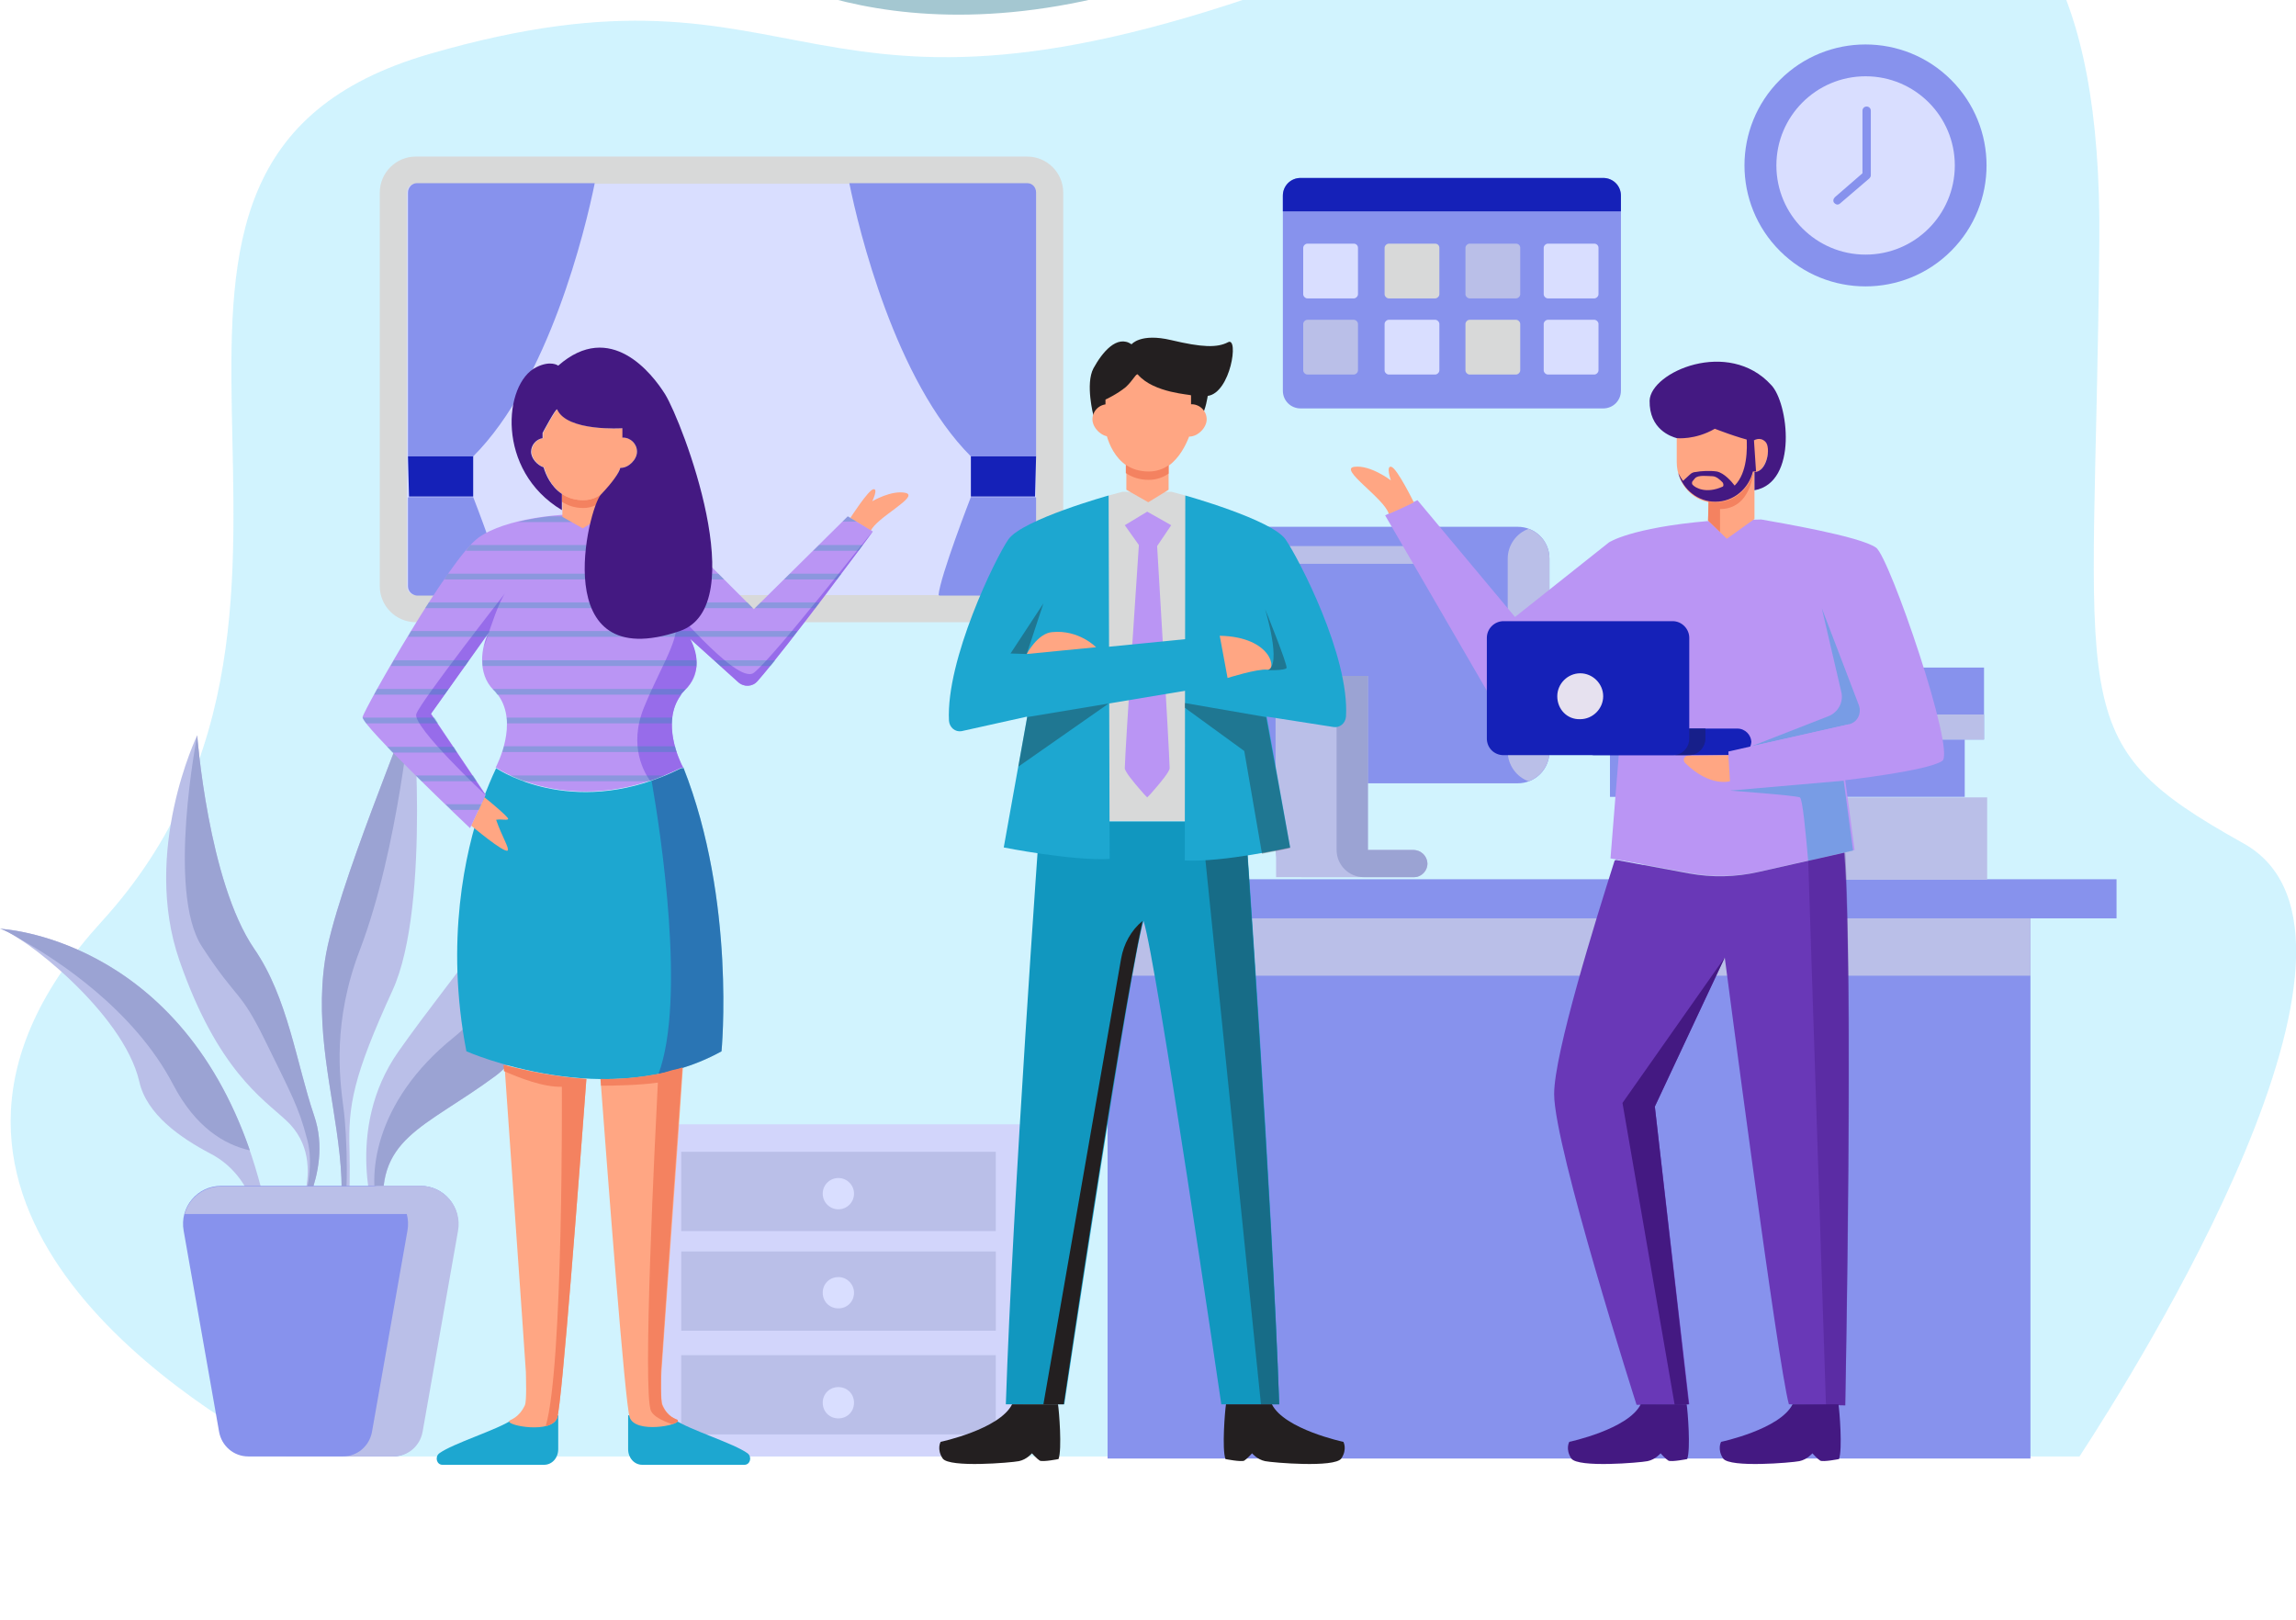 <svg width="428" height="302" viewBox="0 0 428 302" fill="none" xmlns="http://www.w3.org/2000/svg">
<g clip-path="url(#clip0_45_1474)">
<path opacity="0.4" d="M53.391 271.508H387.641C398.241 255.276 449.103 174.406 418.178 157.201C383.848 138.053 390.558 133.096 391.336 44.935C392.212 -50.904 335.417 -37.782 241.57 -3.47C147.724 30.841 152.197 -10.857 80.134 10.041C8.363 30.744 73.813 111.615 18.964 171.781C-27.036 222.131 32.773 260.427 53.391 271.508Z" fill="#8DE2FC"/>
<path d="M137.221 -8.039C137.221 -8.039 169.508 15.873 226.886 -7.553C284.264 -30.881 114.658 -28.742 137.221 -8.039Z" fill="#A4C7D1"/>
<path d="M190.709 209.592H121.758V271.508H190.709V209.592Z" fill="#D2D5FB"/>
<path d="M185.624 229.492V214.718H126.982V229.492H185.624Z" fill="#BABFE8"/>
<path d="M185.636 248.069V233.295H126.994V248.069H185.636Z" fill="#BABFE8"/>
<path d="M185.624 267.4V252.626H126.982V267.4H185.624Z" fill="#BABFE8"/>
<path d="M156.282 225.435C157.893 225.435 159.199 224.13 159.199 222.519C159.199 220.909 157.893 219.604 156.282 219.604C154.67 219.604 153.364 220.909 153.364 222.519C153.364 224.13 154.67 225.435 156.282 225.435Z" fill="#D9DEFF"/>
<path d="M159.199 240.988C159.199 242.64 157.935 243.904 156.282 243.904C154.629 243.904 153.364 242.64 153.364 240.988C153.364 239.335 154.629 238.072 156.282 238.072C157.935 238.072 159.199 239.432 159.199 240.988Z" fill="#D9DEFF"/>
<path d="M159.199 261.497C159.199 263.149 157.935 264.413 156.282 264.413C154.629 264.413 153.364 263.149 153.364 261.497C153.364 259.844 154.629 258.581 156.282 258.581C157.935 258.581 159.199 259.844 159.199 261.497Z" fill="#D9DEFF"/>
<path d="M191.486 29.189H77.509C73.813 29.189 70.798 32.202 70.798 35.896V109.282C70.798 112.975 73.813 115.988 77.509 115.988H191.486C195.182 115.988 198.197 112.975 198.197 109.282V35.896C198.197 32.202 195.182 29.189 191.486 29.189Z" fill="#D8D9D9"/>
<path d="M77.509 110.934C76.536 110.934 75.856 110.157 75.856 109.282V35.896C75.856 34.924 76.633 34.243 77.509 34.243H191.486C192.459 34.243 193.14 35.021 193.14 35.896V109.282C193.14 110.254 192.362 110.934 191.486 110.934H77.509Z" fill="#D9DEFF"/>
<path d="M191.486 34.146H158.324C160.074 42.797 166.882 70.985 180.983 85.079H193.14V35.896C193.14 34.924 192.459 34.146 191.486 34.146Z" fill="#8792ED"/>
<path d="M180.983 85.079V92.563H192.945L193.14 85.079H180.983Z" fill="#1521B8"/>
<path d="M193.14 109.282V92.758L192.945 92.661H180.983C180.983 92.661 175.246 107.435 174.954 110.934L175.148 111.031H191.486C192.459 110.934 193.14 110.254 193.14 109.282Z" fill="#8792ED"/>
<path d="M77.703 34.146H110.866C109.115 42.797 102.307 70.985 88.206 85.079H76.05V35.896C76.05 34.924 76.828 34.146 77.703 34.146Z" fill="#8792ED"/>
<path d="M88.206 85.079V92.563H76.244L76.05 85.079H88.206Z" fill="#1521B8"/>
<path d="M76.05 109.282V92.758L76.244 92.661H88.206C88.206 92.661 93.944 107.435 94.236 110.934L94.041 111.031H77.703C76.828 110.934 76.05 110.254 76.05 109.282Z" fill="#8792ED"/>
<path d="M298.851 33.174H242.446C240.598 33.174 239.139 34.632 239.139 36.479V72.832C239.139 74.679 240.598 76.137 242.446 76.137H298.851C300.699 76.137 302.158 74.679 302.158 72.832V36.479C302.158 34.632 300.699 33.174 298.851 33.174Z" fill="#8792ED"/>
<path d="M302.158 39.395V36.479C302.158 34.632 300.699 33.174 298.851 33.174H242.446C240.598 33.174 239.139 34.632 239.139 36.479V39.395H302.158Z" fill="#1521B8"/>
<path d="M252.365 45.421H243.71C243.321 45.421 242.932 45.81 242.932 46.199V54.85C242.932 55.239 243.321 55.627 243.71 55.627H252.365C252.754 55.627 253.143 55.239 253.143 54.85V46.199C253.143 45.713 252.754 45.421 252.365 45.421Z" fill="#D9DEFF"/>
<path d="M267.536 45.421H258.881C258.492 45.421 258.103 45.81 258.103 46.199V54.85C258.103 55.239 258.492 55.627 258.881 55.627H267.536C267.925 55.627 268.314 55.239 268.314 54.85V46.199C268.314 45.713 267.925 45.421 267.536 45.421Z" fill="#D8D9D9"/>
<path d="M282.61 45.421H273.955C273.566 45.421 273.177 45.81 273.177 46.199V54.85C273.177 55.239 273.566 55.627 273.955 55.627H282.61C282.999 55.627 283.388 55.239 283.388 54.85V46.199C283.388 45.713 282.999 45.421 282.61 45.421Z" fill="#BABFE8"/>
<path d="M297.198 45.421H288.542C288.153 45.421 287.764 45.81 287.764 46.199V54.85C287.764 55.239 288.153 55.627 288.542 55.627H297.198C297.587 55.627 297.976 55.239 297.976 54.85V46.199C297.976 45.713 297.587 45.421 297.198 45.421Z" fill="#D9DEFF"/>
<path d="M252.365 59.613H243.71C243.321 59.613 242.932 60.002 242.932 60.39V69.041C242.932 69.43 243.321 69.819 243.71 69.819H252.365C252.754 69.819 253.143 69.43 253.143 69.041V60.39C253.143 60.002 252.754 59.613 252.365 59.613Z" fill="#BABFE8"/>
<path d="M267.536 59.613H258.881C258.492 59.613 258.103 60.002 258.103 60.39V69.041C258.103 69.43 258.492 69.819 258.881 69.819H267.536C267.925 69.819 268.314 69.43 268.314 69.041V60.39C268.314 60.002 267.925 59.613 267.536 59.613Z" fill="#D9DEFF"/>
<path d="M282.61 59.613H273.955C273.566 59.613 273.177 60.002 273.177 60.39V69.041C273.177 69.43 273.566 69.819 273.955 69.819H282.61C282.999 69.819 283.388 69.43 283.388 69.041V60.39C283.388 60.002 282.999 59.613 282.61 59.613Z" fill="#D8D9D9"/>
<path d="M297.198 59.613H288.542C288.153 59.613 287.764 60.002 287.764 60.39V69.041C287.764 69.43 288.153 69.819 288.542 69.819H297.198C297.587 69.819 297.976 69.43 297.976 69.041V60.39C297.976 60.002 297.587 59.613 297.198 59.613Z" fill="#D9DEFF"/>
<path d="M394.546 163.908H194.209V171.198H394.546V163.908Z" fill="#8792ED"/>
<path d="M378.499 171.198H206.463V271.897H378.499V171.198Z" fill="#8792ED"/>
<path d="M378.499 171.198H206.463V181.89H378.499V171.198Z" fill="#BABFE8"/>
<path d="M363.706 46.783C372.517 37.977 372.517 23.699 363.706 14.893C354.895 6.086 340.61 6.086 331.799 14.893C322.988 23.699 322.988 37.977 331.799 46.783C340.61 55.59 354.895 55.59 363.706 46.783Z" fill="#8792ED"/>
<path d="M347.768 47.463C356.952 47.463 364.398 40.021 364.398 30.841C364.398 21.662 356.952 14.22 347.768 14.22C338.584 14.22 331.138 21.662 331.138 30.841C331.138 40.021 338.584 47.463 347.768 47.463Z" fill="#D9DEFF"/>
<path d="M342.517 38.132C342.322 38.132 342.127 38.034 341.933 37.84C341.641 37.548 341.738 37.062 342.03 36.771L347.185 32.3V20.636C347.185 20.247 347.476 19.858 347.963 19.858C348.352 19.858 348.741 20.149 348.741 20.636V32.688C348.741 32.883 348.643 33.077 348.449 33.272L343.003 37.937C342.906 38.034 342.711 38.132 342.517 38.132Z" fill="#8792ED"/>
<path d="M282.902 146.023H217.55C214.243 146.023 211.617 143.399 211.617 140.094V104.13C211.617 100.825 214.243 98.201 217.55 98.201H282.902C286.209 98.201 288.834 100.825 288.834 104.13V140.094C288.834 143.399 286.209 146.023 282.902 146.023Z" fill="#8792ED"/>
<path d="M284.944 98.59C282.708 99.367 281.054 101.603 281.054 104.13V140.094C281.054 142.621 282.708 144.857 284.944 145.635C287.181 144.857 288.834 142.621 288.834 140.094V104.13C288.834 101.506 287.181 99.367 284.944 98.59Z" fill="#BABFE8"/>
<path d="M263.549 158.465H254.991V126H237.875V158.465V163.519H263.549C264.911 163.519 266.078 162.353 266.078 160.992C266.078 159.631 264.911 158.465 263.549 158.465Z" fill="#BABFE8"/>
<path d="M263.355 158.465H254.894V126H237.778V158.465C237.778 161.186 240.015 163.519 242.835 163.519H263.549C265.008 163.519 266.175 162.353 266.078 160.895C265.981 159.534 264.716 158.465 263.355 158.465Z" fill="#BABFE8"/>
<path d="M266.078 160.992C266.078 159.631 264.911 158.465 263.549 158.465H254.991V126H249.156V158.465C249.156 161.186 251.393 163.519 254.213 163.519H263.647C264.911 163.519 266.078 162.353 266.078 160.992Z" fill="#9BA3D3"/>
<path d="M266.369 101.797H228.344C227.469 101.797 226.691 102.575 226.691 103.45C226.691 104.325 227.469 105.102 228.344 105.102H266.369C267.245 105.102 268.023 104.325 268.023 103.45C268.023 102.478 267.245 101.797 266.369 101.797Z" fill="#BABFE8"/>
<path d="M370.428 148.648H306.339V164.005H370.428V148.648Z" fill="#BABFE8"/>
<path d="M366.246 137.858H300.115V148.55H366.246V137.858Z" fill="#8792ED"/>
<path d="M369.844 124.445H306.534V137.858H369.844V124.445Z" fill="#8792ED"/>
<path d="M369.844 133.193H306.534V137.858H369.844V133.193Z" fill="#BABFE8"/>
<path d="M56.892 222.325L57.961 222.519C59.225 219.02 60.49 213.577 58.545 207.94C55.238 198.22 53.682 185.972 47.361 176.836C38.803 164.297 36.761 137.081 36.761 137.081C36.761 137.081 26.355 158.659 33.454 179.071C40.553 199.483 49.014 204.829 53.293 208.814C57.864 212.994 57.767 218.437 56.892 222.325Z" fill="#BABFE8"/>
<path d="M57.086 222.325L57.961 222.519C59.225 219.02 60.49 213.577 58.545 207.94C55.238 198.22 53.682 185.972 47.361 176.836C38.803 164.297 36.761 137.081 36.761 137.081C36.761 137.081 31.023 166.241 37.636 176.447C44.346 186.75 44.638 184.223 49.403 193.943C54.168 203.663 55.724 206.482 57.183 212.119C58.253 215.716 57.669 219.798 57.086 222.325Z" fill="#9BA3D3"/>
<path d="M62.435 230.296C62.435 230.296 64.575 227.088 63.31 215.23C62.046 203.371 58.642 191.999 60.587 178.974C62.532 166.047 76.634 133.096 76.731 130.957C76.828 128.819 80.524 168.768 73.133 184.709C65.839 200.65 64.866 206.093 65.158 214.452C65.353 222.714 64.866 229.421 64.088 231.365L62.435 230.296Z" fill="#BABFE8"/>
<path d="M63.991 206.287C64.769 211.633 65.061 224.95 63.699 228.157C63.602 228.449 63.407 228.254 63.213 227.768C63.602 225.533 63.991 221.645 63.31 215.23C62.046 203.371 58.642 191.999 60.587 178.974C62.532 166.046 76.634 133.096 76.731 130.957C76.731 130.957 74.3 158.173 67.103 177.03C61.949 190.444 63.31 200.941 63.991 206.287Z" fill="#9BA3D3"/>
<path d="M70.118 227.768C70.118 227.768 63.894 210.758 74.299 195.984C84.608 181.307 101.238 162.353 101.53 154.868C101.53 154.868 105.906 190.541 92.388 200.552C78.87 210.564 69.437 212.119 71.771 227.671L70.118 227.768Z" fill="#BABFE8"/>
<path d="M84.608 193.36C69.534 205.51 68.367 219.604 70.701 226.116C70.896 226.602 71.188 226.894 71.674 227.088C69.632 212.119 78.968 210.467 92.388 200.552C105.906 190.541 101.53 154.868 101.53 154.868C101.53 154.868 99.682 181.21 84.608 193.36Z" fill="#9BA3D3"/>
<path d="M51.543 231.851L48.139 219.506C35.496 174.6 0 173.142 0 173.142C3.696 173.92 22.951 188.597 25.966 201.622C27.327 207.745 33.649 212.119 39.192 215.035C43.179 217.076 46.097 220.77 47.361 225.144C48.431 228.838 49.014 232.142 49.014 232.142L51.543 231.851Z" fill="#BABFE8"/>
<path d="M32.287 202.205C36.469 210.175 41.818 213.383 46.583 214.452C32.773 174.503 0 173.142 0 173.142C0.778 173.336 2.042 174.017 3.793 175.086C10.6 178.877 24.993 188.208 32.287 202.205Z" fill="#9BA3D3"/>
<path d="M78.384 221.062H41.234C36.761 221.062 33.454 225.047 34.233 229.421L40.846 266.94C41.332 269.564 43.569 271.508 46.291 271.508H73.133C75.856 271.508 78.093 269.564 78.579 266.94L85.192 229.421C86.164 225.047 82.76 221.062 78.384 221.062Z" fill="#8792ED"/>
<path d="M85.192 226.31C84.316 223.394 81.691 221.159 78.384 221.159H41.234C37.928 221.159 35.205 223.394 34.427 226.31H85.192Z" fill="#BABFE8"/>
<path d="M78.384 221.062H68.951C73.424 221.062 76.731 225.047 75.953 229.421L69.34 266.94C68.854 269.564 66.617 271.508 63.894 271.508H73.327C76.05 271.508 78.287 269.564 78.773 266.94L85.386 229.421C86.164 225.047 82.76 221.062 78.384 221.062Z" fill="#BABFE8"/>
<path d="M328.318 96.84C331.528 97.424 346.699 99.951 349.714 102.089C352.242 103.839 364.593 139.997 362.064 141.844C359.439 143.691 343.976 145.44 343.976 145.44L345.726 158.465L328.027 162.45C323.748 163.422 319.371 163.519 315.092 162.742L300.213 160.02L303.228 122.404L283.389 133.776C281.93 134.554 280.179 133.971 279.401 132.61L258.201 96.063L264.23 93.244L282.416 115.017L299.921 101.117C299.921 101.117 303.908 98.395 318.399 97.132L328.318 96.84Z" fill="#BA95F4"/>
<path d="M263.549 93.633C263.549 93.633 260.437 87.315 259.368 87.023C258.298 86.731 259.27 89.55 259.27 89.55C259.27 89.55 255.478 86.634 252.463 87.023C249.448 87.412 258.006 92.855 258.881 95.771C258.881 95.868 263.744 93.633 263.549 93.633Z" fill="#FFA683"/>
<path d="M280.277 140.775H311.786C313.439 140.775 314.898 139.414 314.898 137.664V118.905C314.898 117.252 313.536 115.794 311.786 115.794H280.277C278.623 115.794 277.165 117.155 277.165 118.905V137.664C277.165 139.414 278.526 140.775 280.277 140.775Z" fill="#1521B8"/>
<path d="M297.198 140.775H323.845C325.304 140.775 326.471 139.608 326.471 138.15V138.442C326.471 136.984 325.304 135.817 323.845 135.817H297.198C295.74 135.817 294.573 136.984 294.573 138.442V138.15C294.67 139.608 295.837 140.775 297.198 140.775Z" fill="#1521B8"/>
<path d="M317.913 135.817V137.664C317.913 139.317 316.551 140.775 314.898 140.775H311.883C313.536 140.775 314.898 139.414 314.898 137.664V135.817H317.913Z" fill="#171F8A"/>
<path d="M290.293 129.791C290.293 127.458 292.238 125.514 294.572 125.514C296.906 125.514 298.852 127.458 298.852 129.791C298.852 132.124 296.906 134.068 294.572 134.068C292.141 134.165 290.293 132.221 290.293 129.791Z" fill="#E6E1EF"/>
<path opacity="0.42" d="M343.198 128.819L339.599 113.364L346.504 131.443C347.088 132.999 346.212 134.748 344.559 135.04L326.47 139.122L340.669 133.582C342.614 132.901 343.781 130.86 343.198 128.819Z" fill="#1DA7D0"/>
<path d="M343.684 145.537L322.483 147.384L322.191 140.094L344.559 135.04L343.684 145.537Z" fill="#BA95F4"/>
<path opacity="0.42" d="M335.515 148.648C336.001 148.842 336.584 154.966 337.071 160.506L345.434 158.562L343.684 145.537L322.483 147.384C322.483 147.384 334.542 148.259 335.515 148.648Z" fill="#1DA7D0"/>
<path d="M322.483 145.634C322.483 145.634 318.788 146.801 314.12 142.232C313.633 141.746 313.925 140.872 314.703 140.872L322.191 140.774L322.483 145.634Z" fill="#FFA683"/>
<path d="M343.976 261.983L333.472 261.788C331.43 254.596 321.511 178.488 321.511 178.488L308.479 206.287L314.898 261.788L305.075 261.886C305.075 261.886 289.71 213.869 289.71 203.954C289.71 196.373 297.393 171.684 300.991 160.409L301.283 160.312L314.898 162.839C319.177 163.617 323.553 163.519 327.832 162.547L343.781 158.951C345.532 179.752 343.976 261.983 343.976 261.983Z" fill="#6938B7"/>
<path opacity="0.35" d="M343.976 261.983C343.976 261.983 344.754 224.464 344.656 193.943V193.846C344.656 193.165 344.656 192.485 344.656 191.902C344.656 191.61 344.656 191.318 344.656 191.124C344.656 190.735 344.656 190.346 344.656 189.958C344.559 176.739 344.365 165.172 343.976 158.951L337.071 160.506L340.377 261.886L343.878 261.983H343.976Z" fill="#441982"/>
<path d="M312.175 261.886L314.8 261.788L308.479 206.287L321.511 178.488L302.449 205.607L312.175 261.886Z" fill="#441982"/>
<path d="M305.853 261.788C303.519 266.454 292.53 268.787 292.53 268.787C292.53 268.787 291.752 270.148 292.919 271.897C294.183 273.647 305.659 272.675 307.118 272.383C308.576 272.092 309.549 270.925 309.549 270.925C309.549 270.925 310.521 271.994 311.008 272.286C311.591 272.578 314.509 271.994 314.509 271.994C315.189 270.148 314.606 262.955 314.411 261.788H305.853Z" fill="#441982"/>
<path d="M334.153 261.788C331.819 266.454 320.83 268.787 320.83 268.787C320.83 268.787 320.052 270.148 321.219 271.897C322.483 273.647 333.959 272.675 335.418 272.383C336.876 272.092 337.849 270.925 337.849 270.925C337.849 270.925 338.821 271.994 339.308 272.286C339.891 272.578 342.809 271.994 342.809 271.994C343.489 270.148 342.906 262.955 342.711 261.788H334.153Z" fill="#441982"/>
<path d="M327.054 87.995V96.743L321.9 100.436L318.399 97.034L318.496 93.438C318.885 93.535 319.371 93.535 319.857 93.535C323.261 93.535 326.081 91.105 326.859 87.898C326.957 87.995 326.957 87.995 327.054 87.995Z" fill="#FFA683"/>
<path d="M329.194 82.26C328.124 81.191 326.957 82.066 326.957 82.066C326.957 82.066 326.957 82.066 326.957 82.163C323.942 81.483 319.663 78.275 319.663 78.275C316.843 80.025 312.564 81.58 312.564 81.58V86.148C312.564 90.328 315.773 93.73 319.76 93.73C323.164 93.73 325.984 91.3 326.762 88.092C329.388 88.287 330.166 83.329 329.194 82.26Z" fill="#FFA683"/>
<path d="M327.054 91.397V87.995C329.388 87.995 330.166 83.427 329.096 82.357C328.026 81.288 326.859 82.163 326.859 82.163C326.859 82.163 326.859 82.163 326.859 82.26C323.845 81.58 319.663 79.927 319.663 79.927C315.967 82.066 312.564 81.677 312.564 81.677C311.494 81.385 307.409 80.025 307.507 74.678C307.701 69.333 322.191 63.015 330.166 71.763C333.375 75.067 335.223 89.939 327.054 91.397Z" fill="#441982"/>
<path d="M319.857 93.632C319.371 93.632 318.982 93.535 318.496 93.438L318.399 97.034L320.635 99.173V94.896C326.471 94.896 326.859 87.8 326.859 87.8C326.081 91.203 323.261 93.632 319.857 93.632Z" fill="#F48260"/>
<path d="M326.957 82.066C326.471 82.066 326.082 81.871 325.595 81.677C325.693 83.524 325.79 88.092 323.359 90.522C322.775 89.745 321.414 88.189 320.052 87.898C318.788 87.703 317.037 87.801 316.065 87.995C315.676 87.995 315.287 88.189 314.995 88.481L313.731 89.647C313.439 89.259 313.147 88.773 312.855 88.189C313.731 91.3 316.551 93.535 319.76 93.535C323.164 93.535 325.984 91.105 326.762 87.898C326.957 87.898 327.151 87.898 327.346 87.898L326.957 82.066ZM321.122 90.717C318.107 92.077 316.065 91.008 315.481 90.328C315.384 90.133 315.384 89.939 315.481 89.745L315.967 89.161C316.551 88.481 318.399 88.773 319.177 88.773C319.955 88.773 320.636 89.453 321.122 89.939C321.316 90.231 321.316 90.619 321.122 90.717Z" fill="#441982"/>
<path d="M238.459 261.788C237.194 223.394 232.137 153.119 232.137 153.119H193.821C193.821 153.119 188.764 223.394 187.499 261.788H198.391C198.391 261.788 210.742 179.265 213.173 171.684C215.605 179.265 227.664 261.788 227.664 261.788H238.459Z" fill="#1197BF"/>
<path d="M238.459 261.788H235.055L223.968 153.119H232.137C232.04 153.216 237.097 223.491 238.459 261.788Z" fill="#1197BF"/>
<path opacity="0.35" d="M238.459 261.788H235.055L223.968 153.119H232.137C232.04 153.216 237.097 223.491 238.459 261.788Z" fill="#231F20"/>
<path d="M188.666 261.788C186.332 266.454 175.343 268.786 175.343 268.786C175.343 268.786 174.565 270.147 175.732 271.897C176.996 273.646 188.472 272.674 189.931 272.383C191.389 272.091 192.362 270.925 192.362 270.925C192.362 270.925 193.334 271.994 193.821 272.286C194.404 272.577 197.322 271.994 197.322 271.994C198.002 270.147 197.419 262.954 197.224 261.788H188.666Z" fill="#231F20"/>
<path d="M237.097 261.788C239.431 266.454 250.42 268.786 250.42 268.786C250.42 268.786 251.198 270.147 250.031 271.897C248.767 273.646 237.291 272.674 235.833 272.383C234.374 272.091 233.401 270.925 233.401 270.925C233.401 270.925 232.429 271.994 231.943 272.286C231.359 272.577 228.442 271.994 228.442 271.994C227.761 270.147 228.344 262.954 228.539 261.788H237.097Z" fill="#231F20"/>
<path d="M220.953 92.369L218.425 91.689H214.34H213.271H209.186L206.658 92.369L200.142 153.022H213.271H214.34H227.469L220.953 92.369Z" fill="#D8D9D9"/>
<path d="M206.658 92.369C206.658 92.369 190.611 96.84 187.986 100.534C185.554 104.033 176.316 122.987 176.899 134.359C176.996 135.623 178.066 136.498 179.233 136.303L191.487 133.582L187.11 157.979C187.11 157.979 199.753 160.506 206.852 160.117L206.658 92.369Z" fill="#1DA7D0"/>
<path d="M220.953 92.369C220.953 92.369 237 96.84 239.626 100.534C242.057 104.033 251.587 122.306 250.907 133.582C250.809 134.845 249.74 135.72 248.573 135.526L236.125 133.582L240.501 157.979C240.501 157.979 227.955 160.798 220.856 160.409L220.953 92.369Z" fill="#1DA7D0"/>
<path d="M218.328 97.909L213.854 95.382L209.672 97.909L212.298 101.603C212.298 101.603 209.77 139.122 209.672 143.204C209.672 143.788 211.228 145.732 212.687 147.384C213.076 147.87 213.465 148.259 213.854 148.648C214.243 148.259 214.632 147.87 215.021 147.384C216.48 145.732 218.036 143.788 218.036 143.204C217.939 139.219 215.702 101.797 215.702 101.797L218.328 97.909Z" fill="#BA95F4"/>
<path d="M191.487 133.679L229.414 127.361L227.372 118.516L184.193 122.792L191.487 133.679Z" fill="#1DA7D0"/>
<path d="M228.831 126.389C228.831 126.389 234.374 124.639 236.222 124.834C238.07 125.125 237.194 118.71 227.372 118.516L228.831 126.389Z" fill="#FFA683"/>
<path d="M204.324 120.654C204.324 120.654 201.114 117.349 196.155 117.835C193.432 118.03 191.389 121.918 191.389 121.918L204.324 120.654Z" fill="#FFA683"/>
<path opacity="0.35" d="M189.833 142.913L206.658 131.152L191.487 133.679L189.833 142.913Z" fill="#231F20"/>
<path opacity="0.35" d="M191.389 121.918L188.375 121.82L194.501 112.489L191.389 121.918Z" fill="#231F20"/>
<path opacity="0.35" d="M236.319 124.931C236.319 124.931 239.431 125.028 239.82 124.542C240.112 124.056 235.833 113.558 235.833 113.558C235.833 113.558 239.042 124.056 236.319 124.931Z" fill="#231F20"/>
<path opacity="0.35" d="M240.501 158.076L237.972 144.274L236.027 133.679L220.856 131.054V131.929L231.943 139.997L235.249 159.145C238.361 158.562 240.501 158.076 240.501 158.076Z" fill="#231F20"/>
<path d="M212.979 171.684C210.839 173.433 209.478 175.961 208.992 178.682L194.501 261.788H198.294C198.294 261.788 208.505 192.387 212.979 171.684Z" fill="#231F20"/>
<path d="M217.841 91.3L214.049 93.632L209.964 91.3V83.718H217.841V91.3Z" fill="#FFA683"/>
<path d="M203.837 77.497C203.837 77.497 202.281 71.568 203.837 68.652C205.491 65.639 208.214 62.334 210.937 64.181C210.937 64.181 212.59 62.042 218.328 63.403C224.065 64.764 226.886 64.861 228.928 63.792C230.97 62.723 229.414 73.22 225.135 73.804C225.135 73.804 224.746 76.525 223.968 77.497C223.093 78.469 212.882 78.955 212.882 78.955L203.837 77.497Z" fill="#231F20"/>
<path d="M212.104 69.819C211.812 69.527 211.228 70.888 209.867 72.151C208.213 73.512 206.074 74.484 206.074 74.484V80.219C206.074 80.219 207.241 87.995 214.243 87.995C219.981 87.995 222.023 80.316 222.023 80.316V75.456V73.706C222.023 73.512 215.118 73.318 212.104 69.819Z" fill="#FFA683"/>
<path d="M217.841 86.731V88.286C216.869 88.967 215.605 89.453 214.146 89.453C212.395 89.453 211.034 88.967 209.867 88.189V86.634C210.937 87.412 212.395 87.898 214.146 87.898C215.605 87.898 216.869 87.412 217.841 86.731Z" fill="#F48260"/>
<path d="M209.283 78.178C209.283 76.623 208.019 75.359 206.463 75.359C204.907 75.359 203.643 76.623 203.643 78.178C203.643 79.733 205.296 81.385 206.852 81.385C208.505 81.483 209.283 79.733 209.283 78.178Z" fill="#FFA683"/>
<path d="M219.3 78.178C219.3 76.623 220.564 75.359 222.12 75.359C223.676 75.359 224.941 76.623 224.941 78.178C224.941 79.733 223.287 81.385 221.731 81.385C220.175 81.385 219.3 79.733 219.3 78.178Z" fill="#FFA683"/>
<path d="M104.058 263.829V270.147C104.058 271.8 102.891 273.063 101.433 273.063H82.469C81.399 273.063 81.01 271.605 81.885 270.925C84.414 269.078 92.68 266.551 95.403 264.704L104.058 263.829Z" fill="#1DA7D0"/>
<path d="M109.31 201.135C108.046 217.951 104.739 261.885 103.864 264.315C102.794 267.328 94.43 265.773 94.917 264.898C95.111 264.607 96.667 264.412 97.834 261.982C98.223 261.205 98.029 256.636 98.029 255.762C97.543 248.277 94.82 209.981 94.041 198.511C97.931 199.58 103.378 200.747 109.31 201.135Z" fill="#FFA683"/>
<path d="M117.09 263.829V270.147C117.09 271.8 118.257 273.063 119.716 273.063H138.777C139.846 273.063 140.235 271.605 139.36 270.925C136.832 269.078 128.565 266.551 125.842 264.704L117.09 263.829Z" fill="#1DA7D0"/>
<path d="M126.329 264.801C126.815 265.676 118.451 267.329 117.382 264.218C116.506 261.788 113.2 217.951 111.936 201.135C116.895 201.233 122.147 200.649 127.301 198.997C126.523 211.244 123.8 248.277 123.314 255.665C123.217 256.442 123.119 261.108 123.508 261.885C124.481 264.315 126.134 264.51 126.329 264.801Z" fill="#FFA683"/>
<path d="M90.443 147.967L90.54 148.161L89.665 150.008C89.957 149.231 90.249 148.55 90.443 147.967Z" fill="#BA95F4"/>
<path d="M134.498 195.984C113.394 207.648 86.942 195.984 86.942 195.984C82.955 175.377 86.748 158.756 89.762 150.008C90.054 149.231 90.249 148.55 90.443 147.967C91.513 145.245 92.291 143.593 92.485 143.204C93.652 143.982 107.754 152.827 127.009 143.204H127.398C127.398 143.204 127.398 143.107 127.301 143.107H127.398C137.221 167.99 134.498 195.984 134.498 195.984Z" fill="#1DA7D0"/>
<path opacity="0.35" d="M134.498 195.984C130.705 198.122 126.718 199.386 122.73 200.26C127.885 186.458 123.217 155.549 121.466 145.537C123.217 144.954 125.162 144.176 127.009 143.204H127.398C127.398 143.204 127.398 143.107 127.301 143.107H127.398C137.221 167.99 134.498 195.984 134.498 195.984Z" fill="#441982"/>
<path d="M109.31 201.135C108.046 217.951 104.739 261.885 103.864 264.315C103.572 265.093 102.794 265.579 101.724 265.87C105.031 254.692 104.739 202.593 104.739 202.593C101.238 202.691 96.862 200.941 93.944 199.677C93.847 198.414 93.944 199.483 93.847 198.511C97.931 199.58 103.377 200.747 109.31 201.135Z" fill="#F48260"/>
<path d="M123.411 261.885C123.119 261.108 123.217 256.539 123.217 255.665C123.703 248.375 126.329 211.244 127.204 198.997C126.62 199.191 125.94 199.386 125.356 199.483C125.064 199.58 124.675 199.677 124.384 199.775C123.995 199.872 123.703 199.969 123.314 200.066C119.424 200.844 115.631 201.233 111.936 201.135C111.936 201.524 112.033 201.913 112.033 202.399C114.172 202.399 119.424 202.302 122.633 201.816C122.147 211.341 119.716 259.844 121.369 263.052C121.855 264.024 123.314 264.801 125.259 265.482C126.037 265.287 126.523 264.996 126.329 264.704C126.134 264.51 124.481 264.315 123.411 261.885Z" fill="#F48260"/>
<path d="M158.519 96.548C158.519 96.548 161.825 91.397 162.798 91.202C163.77 91.008 162.603 93.438 162.603 93.438C162.603 93.438 166.201 91.299 168.827 91.883C171.453 92.563 163.381 96.451 162.311 98.978C162.409 98.978 158.421 96.548 158.519 96.548Z" fill="#FFA683"/>
<path d="M94.722 152.632C94.722 152.244 90.735 148.939 90.443 148.744C90.443 148.647 90.346 148.647 90.346 148.55L87.817 153.896C87.817 153.896 93.944 159.048 94.625 158.562C95.014 158.173 93.555 155.937 92.485 152.827C93.458 152.632 94.722 153.021 94.722 152.632Z" fill="#FFA683"/>
<path d="M128.663 119.099C129.343 120.557 129.927 122.403 129.83 124.25C129.732 125.708 129.149 127.263 127.69 128.624C127.398 128.916 127.204 129.11 127.009 129.402C126.912 129.499 126.912 129.499 126.912 129.596C123.217 134.651 126.718 141.941 127.301 143.01C127.301 143.01 127.301 143.107 127.398 143.107H127.009C107.754 152.73 93.653 143.885 92.486 143.107H92.388C92.68 142.524 96.667 134.845 92.874 129.596C92.583 129.305 92.388 128.916 91.999 128.624C88.887 125.514 89.762 120.557 91.027 117.932L80.329 132.998L90.54 148.161L87.623 154.382C87.623 154.382 67.297 135.137 67.589 133.679C67.881 132.221 83.83 104.033 89.179 100.242C94.43 96.451 105.031 95.965 105.031 95.965H112.714C112.714 95.965 120.591 95.576 127.107 100.145L140.527 113.558L158.032 96.257L162.7 99.075C162.7 99.075 146.849 120.557 141.208 126.972C140.236 128.041 138.679 128.138 137.61 127.166L128.663 119.099Z" fill="#BA95F4"/>
<path d="M140.527 125.417C137.221 127.944 123.217 110.156 125.453 114.044C127.69 117.932 123.703 122.987 120.105 131.735C116.993 139.219 120.299 144.273 121.174 145.537C123.022 144.954 124.967 144.079 127.009 143.107H127.398C127.398 143.107 127.398 143.01 127.301 143.01C126.718 141.941 123.217 134.651 126.912 129.596C126.912 129.499 127.009 129.499 127.009 129.402C127.204 129.11 127.496 128.916 127.69 128.624C129.052 127.263 129.635 125.708 129.83 124.25C130.024 122.403 129.441 120.557 128.663 119.099L137.61 127.166C138.679 128.138 140.333 128.041 141.208 126.972C146.848 120.557 162.7 99.075 162.7 99.075C162.7 98.784 144.223 122.598 140.527 125.417Z" fill="#976CEA"/>
<path d="M91.124 117.932C91.124 117.932 93.069 111.809 94.333 110.351C94.333 110.351 78.384 130.763 77.606 133.095C76.828 135.428 90.54 148.259 90.54 148.259L80.329 133.095L91.124 117.932Z" fill="#976CEA"/>
<path d="M91.124 117.932C90.735 118.71 90.443 119.585 90.249 120.557L91.124 117.932Z" fill="#976CEA"/>
<g opacity="0.25">
<path d="M116.604 96.257H102.405C100.849 96.451 98.71 96.743 96.473 97.326H121.272C119.521 96.743 117.965 96.354 116.604 96.257Z" fill="#009A9A"/>
<path d="M158.032 96.257L157.06 97.229H159.686L158.032 96.257Z" fill="#009A9A"/>
<path d="M160.853 101.603H152.684L151.614 102.672H160.075C160.366 102.283 160.658 101.894 160.853 101.603Z" fill="#009A9A"/>
<path d="M128.565 101.603H87.72C87.428 101.894 87.137 102.283 86.845 102.672H129.635L128.565 101.603Z" fill="#009A9A"/>
<path d="M156.866 106.948H147.238L146.168 108.018H156.088C156.282 107.629 156.574 107.337 156.866 106.948Z" fill="#009A9A"/>
<path d="M133.914 106.948H83.538C83.344 107.24 83.052 107.629 82.858 108.018H134.984L133.914 106.948Z" fill="#009A9A"/>
<path d="M139.36 112.295H79.94C79.746 112.683 79.454 112.975 79.26 113.364H140.333L139.36 112.295Z" fill="#009A9A"/>
<path d="M152.781 112.295H141.792L140.722 113.364H152.003C152.295 112.975 152.489 112.683 152.781 112.295Z" fill="#009A9A"/>
<path d="M91.124 117.932C91.027 118.224 90.929 118.418 90.735 118.71H147.821C148.113 118.321 148.405 118.029 148.599 117.641H76.634C76.439 118.029 76.245 118.321 76.05 118.71H90.638L91.124 117.932Z" fill="#009A9A"/>
<path d="M87.428 123.084H73.424C73.23 123.473 73.035 123.764 72.841 124.153H86.748L87.428 123.084Z" fill="#009A9A"/>
<path d="M134.303 124.153H143.639C143.931 123.861 144.223 123.473 144.515 123.084H133.136L134.303 124.153Z" fill="#009A9A"/>
<path d="M89.957 124.153H129.83C129.83 123.764 129.83 123.473 129.83 123.084H89.957C89.957 123.375 89.957 123.764 89.957 124.153Z" fill="#009A9A"/>
<path d="M83.636 128.43H70.312C70.118 128.818 69.923 129.11 69.729 129.499H82.858L83.636 128.43Z" fill="#009A9A"/>
<path d="M91.999 128.624C92.291 128.916 92.485 129.207 92.68 129.499H126.912C126.912 129.499 126.912 129.499 126.912 129.402C127.107 129.11 127.398 128.916 127.593 128.624C127.69 128.527 127.69 128.527 127.787 128.43H91.805C91.902 128.527 91.999 128.624 91.999 128.624Z" fill="#009A9A"/>
<path d="M81.01 133.776H67.589C67.687 133.97 67.881 134.359 68.27 134.845H81.691L81.01 133.776Z" fill="#009A9A"/>
<path d="M94.528 134.845H125.259C125.259 134.456 125.259 134.164 125.356 133.776H94.43C94.528 134.164 94.528 134.553 94.528 134.845Z" fill="#009A9A"/>
<path d="M93.653 140.191H126.134C126.037 139.899 125.94 139.511 125.843 139.122H93.944C93.847 139.511 93.75 139.899 93.653 140.191Z" fill="#009A9A"/>
<path d="M84.608 139.219H72.16C72.452 139.511 72.841 139.899 73.133 140.288H85.192L84.608 139.219Z" fill="#009A9A"/>
<path d="M97.445 145.634H121.174C122.05 145.343 123.022 144.954 123.995 144.565H95.014C95.695 144.857 96.473 145.245 97.445 145.634Z" fill="#009A9A"/>
<path d="M88.207 144.565H77.509C77.898 144.954 78.19 145.245 78.579 145.634H88.887L88.207 144.565Z" fill="#009A9A"/>
<path d="M89.763 149.911H83.052C83.441 150.3 83.83 150.591 84.122 150.98H89.276L89.763 149.911Z" fill="#009A9A"/>
</g>
<path d="M112.13 96.354L108.629 98.492L104.836 96.354V89.258H112.13V96.354Z" fill="#FFA683"/>
<path d="M112.13 92.077V96.354L111.255 96.937C111.255 96.743 111.352 96.548 111.352 96.354C111.741 94.41 112.033 92.855 112.13 92.077Z" fill="#FFA683"/>
<path d="M116.02 80.607V85.953C116.02 85.953 114.95 89.939 112.13 91.98C112.616 89.841 115.534 83.135 116.02 80.607Z" fill="#FFA683"/>
<path d="M112.13 92.077V93.535C111.158 94.216 110.088 94.701 108.726 94.701C107.073 94.701 105.809 94.216 104.739 93.535V92.077C105.712 92.757 107.073 93.244 108.726 93.244C110.088 93.244 111.255 92.757 112.13 92.077Z" fill="#F48260"/>
<path d="M116.214 81.579H116.117V81.482V79.83C116.117 79.83 105.809 80.51 103.961 76.331C103.766 75.942 101.238 80.705 101.238 80.705V81.677C100.071 81.871 99.098 82.94 99.098 84.204C99.098 85.468 100.265 86.731 101.432 87.12C102.016 89.161 103.864 93.243 108.726 93.243C112.713 93.243 114.756 89.258 115.631 87.217H115.728C117.187 87.217 118.743 85.662 118.743 84.204C118.743 82.746 117.576 81.579 116.214 81.579Z" fill="#FFA683"/>
<path d="M115.631 87.217H115.728C117.187 87.217 118.743 85.662 118.743 84.204C118.743 82.746 117.576 81.579 116.117 81.579H116.02V79.83C116.02 79.83 105.711 80.51 103.864 76.331C103.669 75.942 101.141 80.705 101.141 80.705V81.677C99.974 81.871 99.001 82.94 99.001 84.204C99.001 85.468 100.168 86.731 101.335 87.12C101.724 88.481 102.697 90.716 104.739 92.077V95.09C92.388 87.703 93.847 71.471 99.974 68.457C102.697 67.097 104.058 68.166 104.058 68.166C113.783 59.612 121.563 69.624 123.995 73.512C127.204 78.761 140.333 112.975 126.718 117.641C101.821 126.097 109.699 94.604 112.033 92.174C114.172 89.939 115.436 88.092 115.631 87.217Z" fill="#441982"/>
</g>
<defs>
<clipPath id="clip0_45_1474">
<rect width="428" height="302" fill="white"/>
</clipPath>
</defs>
</svg>
